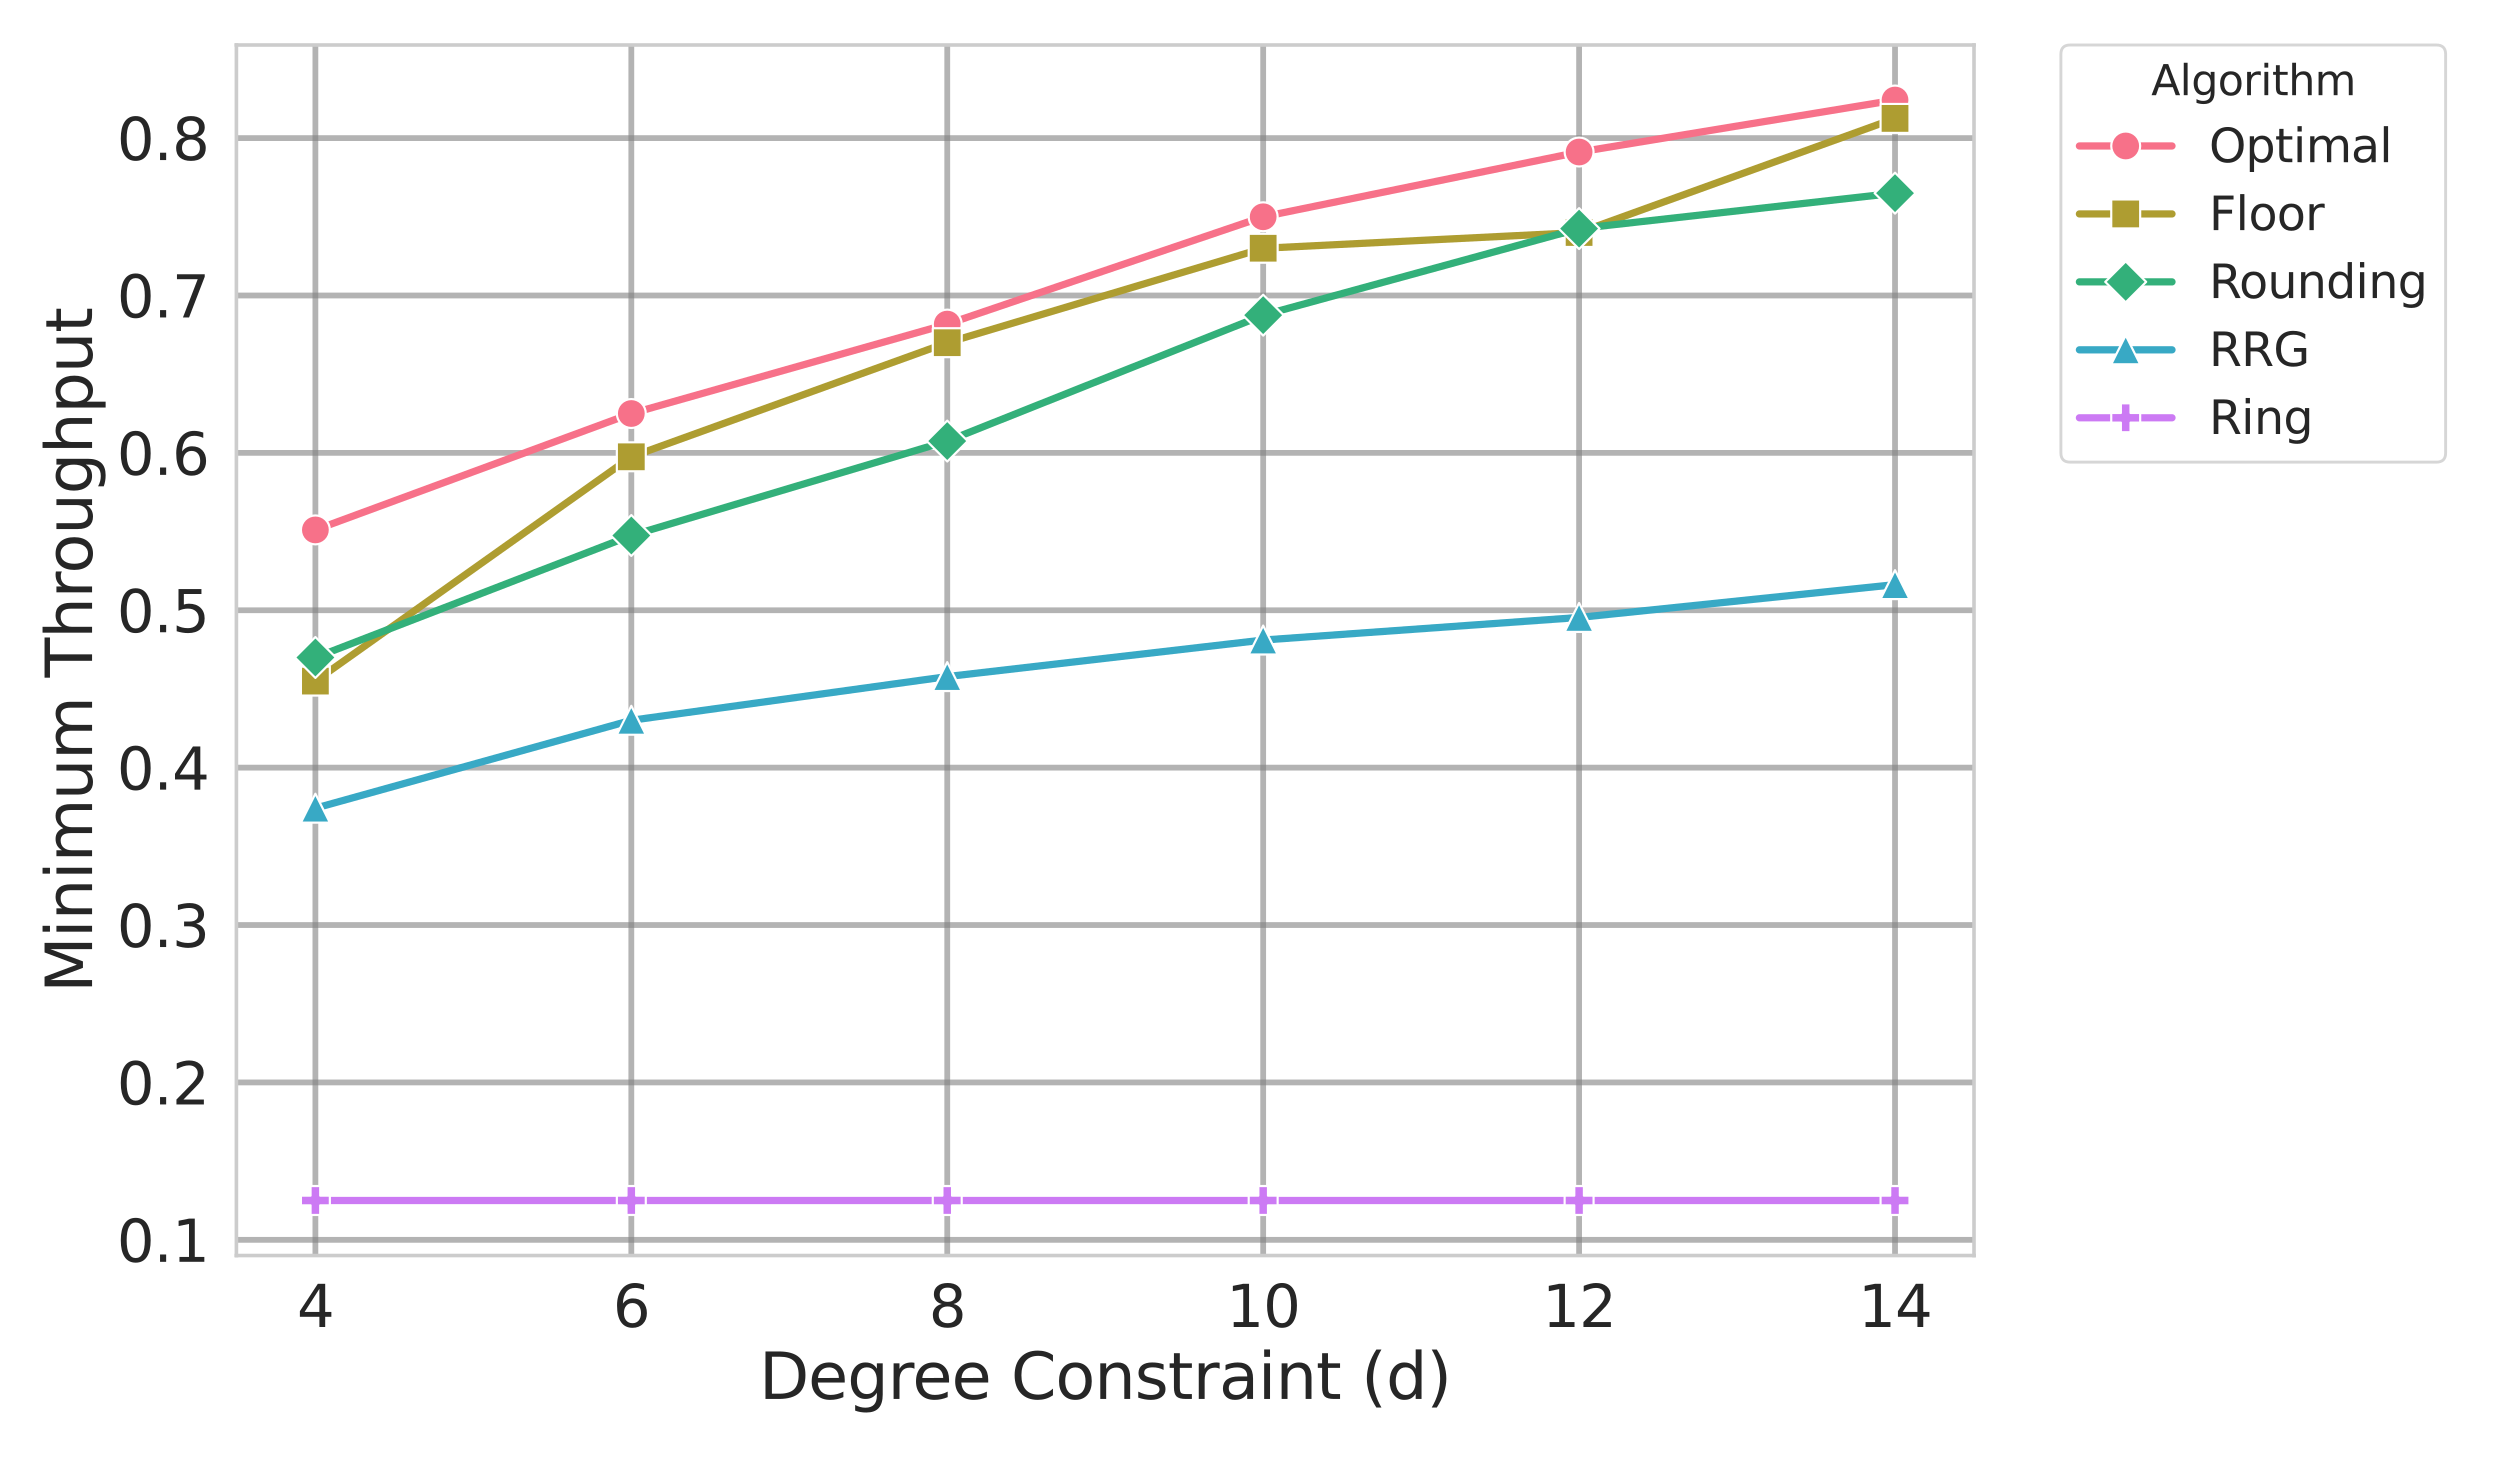 <?xml version="1.0" encoding="utf-8" standalone="no"?>
<!DOCTYPE svg PUBLIC "-//W3C//DTD SVG 1.1//EN"
  "http://www.w3.org/Graphics/SVG/1.1/DTD/svg11.dtd">
<svg xmlns:xlink="http://www.w3.org/1999/xlink" width="864pt" height="504pt" viewBox="0 0 864 504" xmlns="http://www.w3.org/2000/svg" version="1.1">
 <defs>
  <style type="text/css">*{stroke-linejoin: round; stroke-linecap: butt}</style>
 </defs>
 <g id="figure_1">
  <g id="patch_1">
   <path d="M 0 504 
L 864 504 
L 864 0 
L 0 0 
z
" style="fill: #ffffff"/>
  </g>
  <g id="axes_1">
   <g id="patch_2">
    <path d="M 81.702 433.908 
L 682.218 433.908 
L 682.218 15.552 
L 81.702 15.552 
z
" style="fill: #ffffff"/>
   </g>
   <g id="matplotlib.axis_1">
    <g id="xtick_1">
     <g id="line2d_1">
      <path d="M 108.998 433.908 
L 108.998 15.552 
" clip-path="url(#p4b85315cbf)" style="fill: none; stroke: #808080; stroke-opacity: 0.6; stroke-width: 2; stroke-linecap: round"/>
     </g>
     <g id="text_1">
      <!-- 4 -->
      <g style="fill: #262626" transform="translate(102.636 458.605) scale(0.2 -0.2)">
       <defs>
        <path id="DejaVuSans-34" d="M 2419 4116 
L 825 1625 
L 2419 1625 
L 2419 4116 
z
M 2253 4666 
L 3047 4666 
L 3047 1625 
L 3713 1625 
L 3713 1100 
L 3047 1100 
L 3047 0 
L 2419 0 
L 2419 1100 
L 313 1100 
L 313 1709 
L 2253 4666 
z
" transform="scale(0.016)"/>
       </defs>
       <use xlink:href="#DejaVuSans-34"/>
      </g>
     </g>
    </g>
    <g id="xtick_2">
     <g id="line2d_2">
      <path d="M 218.183 433.908 
L 218.183 15.552 
" clip-path="url(#p4b85315cbf)" style="fill: none; stroke: #808080; stroke-opacity: 0.6; stroke-width: 2; stroke-linecap: round"/>
     </g>
     <g id="text_2">
      <!-- 6 -->
      <g style="fill: #262626" transform="translate(211.82 458.605) scale(0.2 -0.2)">
       <defs>
        <path id="DejaVuSans-36" d="M 2113 2584 
Q 1688 2584 1439 2293 
Q 1191 2003 1191 1497 
Q 1191 994 1439 701 
Q 1688 409 2113 409 
Q 2538 409 2786 701 
Q 3034 994 3034 1497 
Q 3034 2003 2786 2293 
Q 2538 2584 2113 2584 
z
M 3366 4563 
L 3366 3988 
Q 3128 4100 2886 4159 
Q 2644 4219 2406 4219 
Q 1781 4219 1451 3797 
Q 1122 3375 1075 2522 
Q 1259 2794 1537 2939 
Q 1816 3084 2150 3084 
Q 2853 3084 3261 2657 
Q 3669 2231 3669 1497 
Q 3669 778 3244 343 
Q 2819 -91 2113 -91 
Q 1303 -91 875 529 
Q 447 1150 447 2328 
Q 447 3434 972 4092 
Q 1497 4750 2381 4750 
Q 2619 4750 2861 4703 
Q 3103 4656 3366 4563 
z
" transform="scale(0.016)"/>
       </defs>
       <use xlink:href="#DejaVuSans-36"/>
      </g>
     </g>
    </g>
    <g id="xtick_3">
     <g id="line2d_3">
      <path d="M 327.368 433.908 
L 327.368 15.552 
" clip-path="url(#p4b85315cbf)" style="fill: none; stroke: #808080; stroke-opacity: 0.6; stroke-width: 2; stroke-linecap: round"/>
     </g>
     <g id="text_3">
      <!-- 8 -->
      <g style="fill: #262626" transform="translate(321.005 458.605) scale(0.2 -0.2)">
       <defs>
        <path id="DejaVuSans-38" d="M 2034 2216 
Q 1584 2216 1326 1975 
Q 1069 1734 1069 1313 
Q 1069 891 1326 650 
Q 1584 409 2034 409 
Q 2484 409 2743 651 
Q 3003 894 3003 1313 
Q 3003 1734 2745 1975 
Q 2488 2216 2034 2216 
z
M 1403 2484 
Q 997 2584 770 2862 
Q 544 3141 544 3541 
Q 544 4100 942 4425 
Q 1341 4750 2034 4750 
Q 2731 4750 3128 4425 
Q 3525 4100 3525 3541 
Q 3525 3141 3298 2862 
Q 3072 2584 2669 2484 
Q 3125 2378 3379 2068 
Q 3634 1759 3634 1313 
Q 3634 634 3220 271 
Q 2806 -91 2034 -91 
Q 1263 -91 848 271 
Q 434 634 434 1313 
Q 434 1759 690 2068 
Q 947 2378 1403 2484 
z
M 1172 3481 
Q 1172 3119 1398 2916 
Q 1625 2713 2034 2713 
Q 2441 2713 2670 2916 
Q 2900 3119 2900 3481 
Q 2900 3844 2670 4047 
Q 2441 4250 2034 4250 
Q 1625 4250 1398 4047 
Q 1172 3844 1172 3481 
z
" transform="scale(0.016)"/>
       </defs>
       <use xlink:href="#DejaVuSans-38"/>
      </g>
     </g>
    </g>
    <g id="xtick_4">
     <g id="line2d_4">
      <path d="M 436.552 433.908 
L 436.552 15.552 
" clip-path="url(#p4b85315cbf)" style="fill: none; stroke: #808080; stroke-opacity: 0.6; stroke-width: 2; stroke-linecap: round"/>
     </g>
     <g id="text_4">
      <!-- 10 -->
      <g style="fill: #262626" transform="translate(423.827 458.605) scale(0.2 -0.2)">
       <defs>
        <path id="DejaVuSans-31" d="M 794 531 
L 1825 531 
L 1825 4091 
L 703 3866 
L 703 4441 
L 1819 4666 
L 2450 4666 
L 2450 531 
L 3481 531 
L 3481 0 
L 794 0 
L 794 531 
z
" transform="scale(0.016)"/>
        <path id="DejaVuSans-30" d="M 2034 4250 
Q 1547 4250 1301 3770 
Q 1056 3291 1056 2328 
Q 1056 1369 1301 889 
Q 1547 409 2034 409 
Q 2525 409 2770 889 
Q 3016 1369 3016 2328 
Q 3016 3291 2770 3770 
Q 2525 4250 2034 4250 
z
M 2034 4750 
Q 2819 4750 3233 4129 
Q 3647 3509 3647 2328 
Q 3647 1150 3233 529 
Q 2819 -91 2034 -91 
Q 1250 -91 836 529 
Q 422 1150 422 2328 
Q 422 3509 836 4129 
Q 1250 4750 2034 4750 
z
" transform="scale(0.016)"/>
       </defs>
       <use xlink:href="#DejaVuSans-31"/>
       <use xlink:href="#DejaVuSans-30" x="63.623"/>
      </g>
     </g>
    </g>
    <g id="xtick_5">
     <g id="line2d_5">
      <path d="M 545.737 433.908 
L 545.737 15.552 
" clip-path="url(#p4b85315cbf)" style="fill: none; stroke: #808080; stroke-opacity: 0.6; stroke-width: 2; stroke-linecap: round"/>
     </g>
     <g id="text_5">
      <!-- 12 -->
      <g style="fill: #262626" transform="translate(533.012 458.605) scale(0.2 -0.2)">
       <defs>
        <path id="DejaVuSans-32" d="M 1228 531 
L 3431 531 
L 3431 0 
L 469 0 
L 469 531 
Q 828 903 1448 1529 
Q 2069 2156 2228 2338 
Q 2531 2678 2651 2914 
Q 2772 3150 2772 3378 
Q 2772 3750 2511 3984 
Q 2250 4219 1831 4219 
Q 1534 4219 1204 4116 
Q 875 4013 500 3803 
L 500 4441 
Q 881 4594 1212 4672 
Q 1544 4750 1819 4750 
Q 2544 4750 2975 4387 
Q 3406 4025 3406 3419 
Q 3406 3131 3298 2873 
Q 3191 2616 2906 2266 
Q 2828 2175 2409 1742 
Q 1991 1309 1228 531 
z
" transform="scale(0.016)"/>
       </defs>
       <use xlink:href="#DejaVuSans-31"/>
       <use xlink:href="#DejaVuSans-32" x="63.623"/>
      </g>
     </g>
    </g>
    <g id="xtick_6">
     <g id="line2d_6">
      <path d="M 654.922 433.908 
L 654.922 15.552 
" clip-path="url(#p4b85315cbf)" style="fill: none; stroke: #808080; stroke-opacity: 0.6; stroke-width: 2; stroke-linecap: round"/>
     </g>
     <g id="text_6">
      <!-- 14 -->
      <g style="fill: #262626" transform="translate(642.197 458.605) scale(0.2 -0.2)">
       <use xlink:href="#DejaVuSans-31"/>
       <use xlink:href="#DejaVuSans-34" x="63.623"/>
      </g>
     </g>
    </g>
    <g id="text_7">
     <!-- Degree Constraint (d) -->
     <g style="fill: #262626" transform="translate(262.34 483.481) scale(0.22 -0.22)">
      <defs>
       <path id="DejaVuSans-44" d="M 1259 4147 
L 1259 519 
L 2022 519 
Q 2988 519 3436 956 
Q 3884 1394 3884 2338 
Q 3884 3275 3436 3711 
Q 2988 4147 2022 4147 
L 1259 4147 
z
M 628 4666 
L 1925 4666 
Q 3281 4666 3915 4102 
Q 4550 3538 4550 2338 
Q 4550 1131 3912 565 
Q 3275 0 1925 0 
L 628 0 
L 628 4666 
z
" transform="scale(0.016)"/>
       <path id="DejaVuSans-65" d="M 3597 1894 
L 3597 1613 
L 953 1613 
Q 991 1019 1311 708 
Q 1631 397 2203 397 
Q 2534 397 2845 478 
Q 3156 559 3463 722 
L 3463 178 
Q 3153 47 2828 -22 
Q 2503 -91 2169 -91 
Q 1331 -91 842 396 
Q 353 884 353 1716 
Q 353 2575 817 3079 
Q 1281 3584 2069 3584 
Q 2775 3584 3186 3129 
Q 3597 2675 3597 1894 
z
M 3022 2063 
Q 3016 2534 2758 2815 
Q 2500 3097 2075 3097 
Q 1594 3097 1305 2825 
Q 1016 2553 972 2059 
L 3022 2063 
z
" transform="scale(0.016)"/>
       <path id="DejaVuSans-67" d="M 2906 1791 
Q 2906 2416 2648 2759 
Q 2391 3103 1925 3103 
Q 1463 3103 1205 2759 
Q 947 2416 947 1791 
Q 947 1169 1205 825 
Q 1463 481 1925 481 
Q 2391 481 2648 825 
Q 2906 1169 2906 1791 
z
M 3481 434 
Q 3481 -459 3084 -895 
Q 2688 -1331 1869 -1331 
Q 1566 -1331 1297 -1286 
Q 1028 -1241 775 -1147 
L 775 -588 
Q 1028 -725 1275 -790 
Q 1522 -856 1778 -856 
Q 2344 -856 2625 -561 
Q 2906 -266 2906 331 
L 2906 616 
Q 2728 306 2450 153 
Q 2172 0 1784 0 
Q 1141 0 747 490 
Q 353 981 353 1791 
Q 353 2603 747 3093 
Q 1141 3584 1784 3584 
Q 2172 3584 2450 3431 
Q 2728 3278 2906 2969 
L 2906 3500 
L 3481 3500 
L 3481 434 
z
" transform="scale(0.016)"/>
       <path id="DejaVuSans-72" d="M 2631 2963 
Q 2534 3019 2420 3045 
Q 2306 3072 2169 3072 
Q 1681 3072 1420 2755 
Q 1159 2438 1159 1844 
L 1159 0 
L 581 0 
L 581 3500 
L 1159 3500 
L 1159 2956 
Q 1341 3275 1631 3429 
Q 1922 3584 2338 3584 
Q 2397 3584 2469 3576 
Q 2541 3569 2628 3553 
L 2631 2963 
z
" transform="scale(0.016)"/>
       <path id="DejaVuSans-20" transform="scale(0.016)"/>
       <path id="DejaVuSans-43" d="M 4122 4306 
L 4122 3641 
Q 3803 3938 3442 4084 
Q 3081 4231 2675 4231 
Q 1875 4231 1450 3742 
Q 1025 3253 1025 2328 
Q 1025 1406 1450 917 
Q 1875 428 2675 428 
Q 3081 428 3442 575 
Q 3803 722 4122 1019 
L 4122 359 
Q 3791 134 3420 21 
Q 3050 -91 2638 -91 
Q 1578 -91 968 557 
Q 359 1206 359 2328 
Q 359 3453 968 4101 
Q 1578 4750 2638 4750 
Q 3056 4750 3426 4639 
Q 3797 4528 4122 4306 
z
" transform="scale(0.016)"/>
       <path id="DejaVuSans-6f" d="M 1959 3097 
Q 1497 3097 1228 2736 
Q 959 2375 959 1747 
Q 959 1119 1226 758 
Q 1494 397 1959 397 
Q 2419 397 2687 759 
Q 2956 1122 2956 1747 
Q 2956 2369 2687 2733 
Q 2419 3097 1959 3097 
z
M 1959 3584 
Q 2709 3584 3137 3096 
Q 3566 2609 3566 1747 
Q 3566 888 3137 398 
Q 2709 -91 1959 -91 
Q 1206 -91 779 398 
Q 353 888 353 1747 
Q 353 2609 779 3096 
Q 1206 3584 1959 3584 
z
" transform="scale(0.016)"/>
       <path id="DejaVuSans-6e" d="M 3513 2113 
L 3513 0 
L 2938 0 
L 2938 2094 
Q 2938 2591 2744 2837 
Q 2550 3084 2163 3084 
Q 1697 3084 1428 2787 
Q 1159 2491 1159 1978 
L 1159 0 
L 581 0 
L 581 3500 
L 1159 3500 
L 1159 2956 
Q 1366 3272 1645 3428 
Q 1925 3584 2291 3584 
Q 2894 3584 3203 3211 
Q 3513 2838 3513 2113 
z
" transform="scale(0.016)"/>
       <path id="DejaVuSans-73" d="M 2834 3397 
L 2834 2853 
Q 2591 2978 2328 3040 
Q 2066 3103 1784 3103 
Q 1356 3103 1142 2972 
Q 928 2841 928 2578 
Q 928 2378 1081 2264 
Q 1234 2150 1697 2047 
L 1894 2003 
Q 2506 1872 2764 1633 
Q 3022 1394 3022 966 
Q 3022 478 2636 193 
Q 2250 -91 1575 -91 
Q 1294 -91 989 -36 
Q 684 19 347 128 
L 347 722 
Q 666 556 975 473 
Q 1284 391 1588 391 
Q 1994 391 2212 530 
Q 2431 669 2431 922 
Q 2431 1156 2273 1281 
Q 2116 1406 1581 1522 
L 1381 1569 
Q 847 1681 609 1914 
Q 372 2147 372 2553 
Q 372 3047 722 3315 
Q 1072 3584 1716 3584 
Q 2034 3584 2315 3537 
Q 2597 3491 2834 3397 
z
" transform="scale(0.016)"/>
       <path id="DejaVuSans-74" d="M 1172 4494 
L 1172 3500 
L 2356 3500 
L 2356 3053 
L 1172 3053 
L 1172 1153 
Q 1172 725 1289 603 
Q 1406 481 1766 481 
L 2356 481 
L 2356 0 
L 1766 0 
Q 1100 0 847 248 
Q 594 497 594 1153 
L 594 3053 
L 172 3053 
L 172 3500 
L 594 3500 
L 594 4494 
L 1172 4494 
z
" transform="scale(0.016)"/>
       <path id="DejaVuSans-61" d="M 2194 1759 
Q 1497 1759 1228 1600 
Q 959 1441 959 1056 
Q 959 750 1161 570 
Q 1363 391 1709 391 
Q 2188 391 2477 730 
Q 2766 1069 2766 1631 
L 2766 1759 
L 2194 1759 
z
M 3341 1997 
L 3341 0 
L 2766 0 
L 2766 531 
Q 2569 213 2275 61 
Q 1981 -91 1556 -91 
Q 1019 -91 701 211 
Q 384 513 384 1019 
Q 384 1609 779 1909 
Q 1175 2209 1959 2209 
L 2766 2209 
L 2766 2266 
Q 2766 2663 2505 2880 
Q 2244 3097 1772 3097 
Q 1472 3097 1187 3025 
Q 903 2953 641 2809 
L 641 3341 
Q 956 3463 1253 3523 
Q 1550 3584 1831 3584 
Q 2591 3584 2966 3190 
Q 3341 2797 3341 1997 
z
" transform="scale(0.016)"/>
       <path id="DejaVuSans-69" d="M 603 3500 
L 1178 3500 
L 1178 0 
L 603 0 
L 603 3500 
z
M 603 4863 
L 1178 4863 
L 1178 4134 
L 603 4134 
L 603 4863 
z
" transform="scale(0.016)"/>
       <path id="DejaVuSans-28" d="M 1984 4856 
Q 1566 4138 1362 3434 
Q 1159 2731 1159 2009 
Q 1159 1288 1364 580 
Q 1569 -128 1984 -844 
L 1484 -844 
Q 1016 -109 783 600 
Q 550 1309 550 2009 
Q 550 2706 781 3412 
Q 1013 4119 1484 4856 
L 1984 4856 
z
" transform="scale(0.016)"/>
       <path id="DejaVuSans-64" d="M 2906 2969 
L 2906 4863 
L 3481 4863 
L 3481 0 
L 2906 0 
L 2906 525 
Q 2725 213 2448 61 
Q 2172 -91 1784 -91 
Q 1150 -91 751 415 
Q 353 922 353 1747 
Q 353 2572 751 3078 
Q 1150 3584 1784 3584 
Q 2172 3584 2448 3432 
Q 2725 3281 2906 2969 
z
M 947 1747 
Q 947 1113 1208 752 
Q 1469 391 1925 391 
Q 2381 391 2643 752 
Q 2906 1113 2906 1747 
Q 2906 2381 2643 2742 
Q 2381 3103 1925 3103 
Q 1469 3103 1208 2742 
Q 947 2381 947 1747 
z
" transform="scale(0.016)"/>
       <path id="DejaVuSans-29" d="M 513 4856 
L 1013 4856 
Q 1481 4119 1714 3412 
Q 1947 2706 1947 2009 
Q 1947 1309 1714 600 
Q 1481 -109 1013 -844 
L 513 -844 
Q 928 -128 1133 580 
Q 1338 1288 1338 2009 
Q 1338 2731 1133 3434 
Q 928 4138 513 4856 
z
" transform="scale(0.016)"/>
      </defs>
      <use xlink:href="#DejaVuSans-44"/>
      <use xlink:href="#DejaVuSans-65" x="77.002"/>
      <use xlink:href="#DejaVuSans-67" x="138.525"/>
      <use xlink:href="#DejaVuSans-72" x="202.002"/>
      <use xlink:href="#DejaVuSans-65" x="240.865"/>
      <use xlink:href="#DejaVuSans-65" x="302.389"/>
      <use xlink:href="#DejaVuSans-20" x="363.912"/>
      <use xlink:href="#DejaVuSans-43" x="395.699"/>
      <use xlink:href="#DejaVuSans-6f" x="465.523"/>
      <use xlink:href="#DejaVuSans-6e" x="526.705"/>
      <use xlink:href="#DejaVuSans-73" x="590.084"/>
      <use xlink:href="#DejaVuSans-74" x="642.184"/>
      <use xlink:href="#DejaVuSans-72" x="681.393"/>
      <use xlink:href="#DejaVuSans-61" x="722.506"/>
      <use xlink:href="#DejaVuSans-69" x="783.785"/>
      <use xlink:href="#DejaVuSans-6e" x="811.568"/>
      <use xlink:href="#DejaVuSans-74" x="874.947"/>
      <use xlink:href="#DejaVuSans-20" x="914.156"/>
      <use xlink:href="#DejaVuSans-28" x="945.943"/>
      <use xlink:href="#DejaVuSans-64" x="984.957"/>
      <use xlink:href="#DejaVuSans-29" x="1048.434"/>
     </g>
    </g>
   </g>
   <g id="matplotlib.axis_2">
    <g id="ytick_1">
     <g id="line2d_7">
      <path d="M 81.702 428.491 
L 682.218 428.491 
" clip-path="url(#p4b85315cbf)" style="fill: none; stroke: #808080; stroke-opacity: 0.6; stroke-width: 2; stroke-linecap: round"/>
     </g>
     <g id="text_8">
      <!-- 0.1 -->
      <g style="fill: #262626" transform="translate(40.396 436.089) scale(0.2 -0.2)">
       <defs>
        <path id="DejaVuSans-2e" d="M 684 794 
L 1344 794 
L 1344 0 
L 684 0 
L 684 794 
z
" transform="scale(0.016)"/>
       </defs>
       <use xlink:href="#DejaVuSans-30"/>
       <use xlink:href="#DejaVuSans-2e" x="63.623"/>
       <use xlink:href="#DejaVuSans-31" x="95.41"/>
      </g>
     </g>
    </g>
    <g id="ytick_2">
     <g id="line2d_8">
      <path d="M 81.702 374.095 
L 682.218 374.095 
" clip-path="url(#p4b85315cbf)" style="fill: none; stroke: #808080; stroke-opacity: 0.6; stroke-width: 2; stroke-linecap: round"/>
     </g>
     <g id="text_9">
      <!-- 0.2 -->
      <g style="fill: #262626" transform="translate(40.396 381.693) scale(0.2 -0.2)">
       <use xlink:href="#DejaVuSans-30"/>
       <use xlink:href="#DejaVuSans-2e" x="63.623"/>
       <use xlink:href="#DejaVuSans-32" x="95.41"/>
      </g>
     </g>
    </g>
    <g id="ytick_3">
     <g id="line2d_9">
      <path d="M 81.702 319.699 
L 682.218 319.699 
" clip-path="url(#p4b85315cbf)" style="fill: none; stroke: #808080; stroke-opacity: 0.6; stroke-width: 2; stroke-linecap: round"/>
     </g>
     <g id="text_10">
      <!-- 0.3 -->
      <g style="fill: #262626" transform="translate(40.396 327.297) scale(0.2 -0.2)">
       <defs>
        <path id="DejaVuSans-33" d="M 2597 2516 
Q 3050 2419 3304 2112 
Q 3559 1806 3559 1356 
Q 3559 666 3084 287 
Q 2609 -91 1734 -91 
Q 1441 -91 1130 -33 
Q 819 25 488 141 
L 488 750 
Q 750 597 1062 519 
Q 1375 441 1716 441 
Q 2309 441 2620 675 
Q 2931 909 2931 1356 
Q 2931 1769 2642 2001 
Q 2353 2234 1838 2234 
L 1294 2234 
L 1294 2753 
L 1863 2753 
Q 2328 2753 2575 2939 
Q 2822 3125 2822 3475 
Q 2822 3834 2567 4026 
Q 2313 4219 1838 4219 
Q 1578 4219 1281 4162 
Q 984 4106 628 3988 
L 628 4550 
Q 988 4650 1302 4700 
Q 1616 4750 1894 4750 
Q 2613 4750 3031 4423 
Q 3450 4097 3450 3541 
Q 3450 3153 3228 2886 
Q 3006 2619 2597 2516 
z
" transform="scale(0.016)"/>
       </defs>
       <use xlink:href="#DejaVuSans-30"/>
       <use xlink:href="#DejaVuSans-2e" x="63.623"/>
       <use xlink:href="#DejaVuSans-33" x="95.41"/>
      </g>
     </g>
    </g>
    <g id="ytick_4">
     <g id="line2d_10">
      <path d="M 81.702 265.303 
L 682.218 265.303 
" clip-path="url(#p4b85315cbf)" style="fill: none; stroke: #808080; stroke-opacity: 0.6; stroke-width: 2; stroke-linecap: round"/>
     </g>
     <g id="text_11">
      <!-- 0.4 -->
      <g style="fill: #262626" transform="translate(40.396 272.901) scale(0.2 -0.2)">
       <use xlink:href="#DejaVuSans-30"/>
       <use xlink:href="#DejaVuSans-2e" x="63.623"/>
       <use xlink:href="#DejaVuSans-34" x="95.41"/>
      </g>
     </g>
    </g>
    <g id="ytick_5">
     <g id="line2d_11">
      <path d="M 81.702 210.907 
L 682.218 210.907 
" clip-path="url(#p4b85315cbf)" style="fill: none; stroke: #808080; stroke-opacity: 0.6; stroke-width: 2; stroke-linecap: round"/>
     </g>
     <g id="text_12">
      <!-- 0.5 -->
      <g style="fill: #262626" transform="translate(40.396 218.505) scale(0.2 -0.2)">
       <defs>
        <path id="DejaVuSans-35" d="M 691 4666 
L 3169 4666 
L 3169 4134 
L 1269 4134 
L 1269 2991 
Q 1406 3038 1543 3061 
Q 1681 3084 1819 3084 
Q 2600 3084 3056 2656 
Q 3513 2228 3513 1497 
Q 3513 744 3044 326 
Q 2575 -91 1722 -91 
Q 1428 -91 1123 -41 
Q 819 9 494 109 
L 494 744 
Q 775 591 1075 516 
Q 1375 441 1709 441 
Q 2250 441 2565 725 
Q 2881 1009 2881 1497 
Q 2881 1984 2565 2268 
Q 2250 2553 1709 2553 
Q 1456 2553 1204 2497 
Q 953 2441 691 2322 
L 691 4666 
z
" transform="scale(0.016)"/>
       </defs>
       <use xlink:href="#DejaVuSans-30"/>
       <use xlink:href="#DejaVuSans-2e" x="63.623"/>
       <use xlink:href="#DejaVuSans-35" x="95.41"/>
      </g>
     </g>
    </g>
    <g id="ytick_6">
     <g id="line2d_12">
      <path d="M 81.702 156.511 
L 682.218 156.511 
" clip-path="url(#p4b85315cbf)" style="fill: none; stroke: #808080; stroke-opacity: 0.6; stroke-width: 2; stroke-linecap: round"/>
     </g>
     <g id="text_13">
      <!-- 0.6 -->
      <g style="fill: #262626" transform="translate(40.396 164.109) scale(0.2 -0.2)">
       <use xlink:href="#DejaVuSans-30"/>
       <use xlink:href="#DejaVuSans-2e" x="63.623"/>
       <use xlink:href="#DejaVuSans-36" x="95.41"/>
      </g>
     </g>
    </g>
    <g id="ytick_7">
     <g id="line2d_13">
      <path d="M 81.702 102.115 
L 682.218 102.115 
" clip-path="url(#p4b85315cbf)" style="fill: none; stroke: #808080; stroke-opacity: 0.6; stroke-width: 2; stroke-linecap: round"/>
     </g>
     <g id="text_14">
      <!-- 0.7 -->
      <g style="fill: #262626" transform="translate(40.396 109.713) scale(0.2 -0.2)">
       <defs>
        <path id="DejaVuSans-37" d="M 525 4666 
L 3525 4666 
L 3525 4397 
L 1831 0 
L 1172 0 
L 2766 4134 
L 525 4134 
L 525 4666 
z
" transform="scale(0.016)"/>
       </defs>
       <use xlink:href="#DejaVuSans-30"/>
       <use xlink:href="#DejaVuSans-2e" x="63.623"/>
       <use xlink:href="#DejaVuSans-37" x="95.41"/>
      </g>
     </g>
    </g>
    <g id="ytick_8">
     <g id="line2d_14">
      <path d="M 81.702 47.719 
L 682.218 47.719 
" clip-path="url(#p4b85315cbf)" style="fill: none; stroke: #808080; stroke-opacity: 0.6; stroke-width: 2; stroke-linecap: round"/>
     </g>
     <g id="text_15">
      <!-- 0.8 -->
      <g style="fill: #262626" transform="translate(40.396 55.317) scale(0.2 -0.2)">
       <use xlink:href="#DejaVuSans-30"/>
       <use xlink:href="#DejaVuSans-2e" x="63.623"/>
       <use xlink:href="#DejaVuSans-38" x="95.41"/>
      </g>
     </g>
    </g>
    <g id="text_16">
     <!-- Minimum Throughput -->
     <g style="fill: #262626" transform="translate(31.82 343.088) rotate(-90) scale(0.22 -0.22)">
      <defs>
       <path id="DejaVuSans-4d" d="M 628 4666 
L 1569 4666 
L 2759 1491 
L 3956 4666 
L 4897 4666 
L 4897 0 
L 4281 0 
L 4281 4097 
L 3078 897 
L 2444 897 
L 1241 4097 
L 1241 0 
L 628 0 
L 628 4666 
z
" transform="scale(0.016)"/>
       <path id="DejaVuSans-6d" d="M 3328 2828 
Q 3544 3216 3844 3400 
Q 4144 3584 4550 3584 
Q 5097 3584 5394 3201 
Q 5691 2819 5691 2113 
L 5691 0 
L 5113 0 
L 5113 2094 
Q 5113 2597 4934 2840 
Q 4756 3084 4391 3084 
Q 3944 3084 3684 2787 
Q 3425 2491 3425 1978 
L 3425 0 
L 2847 0 
L 2847 2094 
Q 2847 2600 2669 2842 
Q 2491 3084 2119 3084 
Q 1678 3084 1418 2786 
Q 1159 2488 1159 1978 
L 1159 0 
L 581 0 
L 581 3500 
L 1159 3500 
L 1159 2956 
Q 1356 3278 1631 3431 
Q 1906 3584 2284 3584 
Q 2666 3584 2933 3390 
Q 3200 3197 3328 2828 
z
" transform="scale(0.016)"/>
       <path id="DejaVuSans-75" d="M 544 1381 
L 544 3500 
L 1119 3500 
L 1119 1403 
Q 1119 906 1312 657 
Q 1506 409 1894 409 
Q 2359 409 2629 706 
Q 2900 1003 2900 1516 
L 2900 3500 
L 3475 3500 
L 3475 0 
L 2900 0 
L 2900 538 
Q 2691 219 2414 64 
Q 2138 -91 1772 -91 
Q 1169 -91 856 284 
Q 544 659 544 1381 
z
M 1991 3584 
L 1991 3584 
z
" transform="scale(0.016)"/>
       <path id="DejaVuSans-54" d="M -19 4666 
L 3928 4666 
L 3928 4134 
L 2272 4134 
L 2272 0 
L 1638 0 
L 1638 4134 
L -19 4134 
L -19 4666 
z
" transform="scale(0.016)"/>
       <path id="DejaVuSans-68" d="M 3513 2113 
L 3513 0 
L 2938 0 
L 2938 2094 
Q 2938 2591 2744 2837 
Q 2550 3084 2163 3084 
Q 1697 3084 1428 2787 
Q 1159 2491 1159 1978 
L 1159 0 
L 581 0 
L 581 4863 
L 1159 4863 
L 1159 2956 
Q 1366 3272 1645 3428 
Q 1925 3584 2291 3584 
Q 2894 3584 3203 3211 
Q 3513 2838 3513 2113 
z
" transform="scale(0.016)"/>
       <path id="DejaVuSans-70" d="M 1159 525 
L 1159 -1331 
L 581 -1331 
L 581 3500 
L 1159 3500 
L 1159 2969 
Q 1341 3281 1617 3432 
Q 1894 3584 2278 3584 
Q 2916 3584 3314 3078 
Q 3713 2572 3713 1747 
Q 3713 922 3314 415 
Q 2916 -91 2278 -91 
Q 1894 -91 1617 61 
Q 1341 213 1159 525 
z
M 3116 1747 
Q 3116 2381 2855 2742 
Q 2594 3103 2138 3103 
Q 1681 3103 1420 2742 
Q 1159 2381 1159 1747 
Q 1159 1113 1420 752 
Q 1681 391 2138 391 
Q 2594 391 2855 752 
Q 3116 1113 3116 1747 
z
" transform="scale(0.016)"/>
      </defs>
      <use xlink:href="#DejaVuSans-4d"/>
      <use xlink:href="#DejaVuSans-69" x="86.279"/>
      <use xlink:href="#DejaVuSans-6e" x="114.062"/>
      <use xlink:href="#DejaVuSans-69" x="177.441"/>
      <use xlink:href="#DejaVuSans-6d" x="205.225"/>
      <use xlink:href="#DejaVuSans-75" x="302.637"/>
      <use xlink:href="#DejaVuSans-6d" x="366.016"/>
      <use xlink:href="#DejaVuSans-20" x="463.428"/>
      <use xlink:href="#DejaVuSans-54" x="495.215"/>
      <use xlink:href="#DejaVuSans-68" x="556.299"/>
      <use xlink:href="#DejaVuSans-72" x="619.678"/>
      <use xlink:href="#DejaVuSans-6f" x="658.541"/>
      <use xlink:href="#DejaVuSans-75" x="719.723"/>
      <use xlink:href="#DejaVuSans-67" x="783.102"/>
      <use xlink:href="#DejaVuSans-68" x="846.578"/>
      <use xlink:href="#DejaVuSans-70" x="909.957"/>
      <use xlink:href="#DejaVuSans-75" x="973.434"/>
      <use xlink:href="#DejaVuSans-74" x="1036.812"/>
     </g>
    </g>
   </g>
   <g id="PolyCollection_1"/>
   <g id="PolyCollection_2"/>
   <g id="PolyCollection_3"/>
   <g id="PolyCollection_4"/>
   <g id="PolyCollection_5"/>
   <g id="line2d_15">
    <path d="M 108.998 183.138 
L 218.183 142.912 
L 327.368 112.005 
L 436.552 74.917 
L 545.737 52.539 
L 654.922 34.568 
" clip-path="url(#p4b85315cbf)" style="fill: none; stroke: #f77189; stroke-width: 2.5; stroke-linecap: round"/>
    <defs>
     <path id="mb41a100bb0" d="M 0 5 
C 1.326 5 2.598 4.473 3.536 3.536 
C 4.473 2.598 5 1.326 5 0 
C 5 -1.326 4.473 -2.598 3.536 -3.536 
C 2.598 -4.473 1.326 -5 0 -5 
C -1.326 -5 -2.598 -4.473 -3.536 -3.536 
C -4.473 -2.598 -5 -1.326 -5 0 
C -5 1.326 -4.473 2.598 -3.536 3.536 
C -2.598 4.473 -1.326 5 0 5 
z
" style="stroke: #ffffff; stroke-width: 0.75"/>
    </defs>
    <g clip-path="url(#p4b85315cbf)">
     <use xlink:href="#mb41a100bb0" x="108.998" y="183.138" style="fill: #f77189; stroke: #ffffff; stroke-width: 0.75"/>
     <use xlink:href="#mb41a100bb0" x="218.183" y="142.912" style="fill: #f77189; stroke: #ffffff; stroke-width: 0.75"/>
     <use xlink:href="#mb41a100bb0" x="327.368" y="112.005" style="fill: #f77189; stroke: #ffffff; stroke-width: 0.75"/>
     <use xlink:href="#mb41a100bb0" x="436.552" y="74.917" style="fill: #f77189; stroke: #ffffff; stroke-width: 0.75"/>
     <use xlink:href="#mb41a100bb0" x="545.737" y="52.539" style="fill: #f77189; stroke: #ffffff; stroke-width: 0.75"/>
     <use xlink:href="#mb41a100bb0" x="654.922" y="34.568" style="fill: #f77189; stroke: #ffffff; stroke-width: 0.75"/>
    </g>
   </g>
   <g id="line2d_16">
    <path d="M 108.998 235.385 
L 218.183 157.871 
L 327.368 118.434 
L 436.552 85.796 
L 545.737 80.356 
L 654.922 40.919 
" clip-path="url(#p4b85315cbf)" style="fill: none; stroke: #ae9d31; stroke-width: 2.5; stroke-linecap: round"/>
    <defs>
     <path id="m4da6c62b53" d="M -5 5 
L 5 5 
L 5 -5 
L -5 -5 
z
" style="stroke: #ffffff; stroke-width: 0.75; stroke-linejoin: miter"/>
    </defs>
    <g clip-path="url(#p4b85315cbf)">
     <use xlink:href="#m4da6c62b53" x="108.998" y="235.385" style="fill: #ae9d31; stroke: #ffffff; stroke-width: 0.75; stroke-linejoin: miter"/>
     <use xlink:href="#m4da6c62b53" x="218.183" y="157.871" style="fill: #ae9d31; stroke: #ffffff; stroke-width: 0.75; stroke-linejoin: miter"/>
     <use xlink:href="#m4da6c62b53" x="327.368" y="118.434" style="fill: #ae9d31; stroke: #ffffff; stroke-width: 0.75; stroke-linejoin: miter"/>
     <use xlink:href="#m4da6c62b53" x="436.552" y="85.796" style="fill: #ae9d31; stroke: #ffffff; stroke-width: 0.75; stroke-linejoin: miter"/>
     <use xlink:href="#m4da6c62b53" x="545.737" y="80.356" style="fill: #ae9d31; stroke: #ffffff; stroke-width: 0.75; stroke-linejoin: miter"/>
     <use xlink:href="#m4da6c62b53" x="654.922" y="40.919" style="fill: #ae9d31; stroke: #ffffff; stroke-width: 0.75; stroke-linejoin: miter"/>
    </g>
   </g>
   <g id="line2d_17">
    <path d="M 108.998 227.226 
L 218.183 185.069 
L 327.368 152.431 
L 436.552 108.914 
L 545.737 78.997 
L 654.922 66.757 
" clip-path="url(#p4b85315cbf)" style="fill: none; stroke: #33b07a; stroke-width: 2.5; stroke-linecap: round"/>
    <defs>
     <path id="mbd64c6024f" d="M -0 7.071 
L 7.071 0 
L 0 -7.071 
L -7.071 -0 
z
" style="stroke: #ffffff; stroke-width: 0.75; stroke-linejoin: miter"/>
    </defs>
    <g clip-path="url(#p4b85315cbf)">
     <use xlink:href="#mbd64c6024f" x="108.998" y="227.226" style="fill: #33b07a; stroke: #ffffff; stroke-width: 0.75; stroke-linejoin: miter"/>
     <use xlink:href="#mbd64c6024f" x="218.183" y="185.069" style="fill: #33b07a; stroke: #ffffff; stroke-width: 0.75; stroke-linejoin: miter"/>
     <use xlink:href="#mbd64c6024f" x="327.368" y="152.431" style="fill: #33b07a; stroke: #ffffff; stroke-width: 0.75; stroke-linejoin: miter"/>
     <use xlink:href="#mbd64c6024f" x="436.552" y="108.914" style="fill: #33b07a; stroke: #ffffff; stroke-width: 0.75; stroke-linejoin: miter"/>
     <use xlink:href="#mbd64c6024f" x="545.737" y="78.997" style="fill: #33b07a; stroke: #ffffff; stroke-width: 0.75; stroke-linejoin: miter"/>
     <use xlink:href="#mbd64c6024f" x="654.922" y="66.757" style="fill: #33b07a; stroke: #ffffff; stroke-width: 0.75; stroke-linejoin: miter"/>
    </g>
   </g>
   <g id="line2d_18">
    <path d="M 108.998 279.305 
L 218.183 248.926 
L 327.368 233.823 
L 436.552 221.191 
L 545.737 213.386 
L 654.922 202.043 
" clip-path="url(#p4b85315cbf)" style="fill: none; stroke: #38a9c5; stroke-width: 2.5; stroke-linecap: round"/>
    <defs>
     <path id="m42291452c0" d="M 0 -5 
L -5 5 
L 5 5 
z
" style="stroke: #ffffff; stroke-width: 0.75; stroke-linejoin: miter"/>
    </defs>
    <g clip-path="url(#p4b85315cbf)">
     <use xlink:href="#m42291452c0" x="108.998" y="279.305" style="fill: #38a9c5; stroke: #ffffff; stroke-width: 0.75; stroke-linejoin: miter"/>
     <use xlink:href="#m42291452c0" x="218.183" y="248.926" style="fill: #38a9c5; stroke: #ffffff; stroke-width: 0.75; stroke-linejoin: miter"/>
     <use xlink:href="#m42291452c0" x="327.368" y="233.823" style="fill: #38a9c5; stroke: #ffffff; stroke-width: 0.75; stroke-linejoin: miter"/>
     <use xlink:href="#m42291452c0" x="436.552" y="221.191" style="fill: #38a9c5; stroke: #ffffff; stroke-width: 0.75; stroke-linejoin: miter"/>
     <use xlink:href="#m42291452c0" x="545.737" y="213.386" style="fill: #38a9c5; stroke: #ffffff; stroke-width: 0.75; stroke-linejoin: miter"/>
     <use xlink:href="#m42291452c0" x="654.922" y="202.043" style="fill: #38a9c5; stroke: #ffffff; stroke-width: 0.75; stroke-linejoin: miter"/>
    </g>
   </g>
   <g id="line2d_19">
    <path d="M 108.998 414.892 
L 218.183 414.892 
L 327.368 414.892 
L 436.552 414.892 
L 545.737 414.892 
L 654.922 414.892 
" clip-path="url(#p4b85315cbf)" style="fill: none; stroke: #cc7af4; stroke-width: 2.5; stroke-linecap: round"/>
    <defs>
     <path id="m13d58c6d8c" d="M -1.667 5 
L 1.667 5 
L 1.667 1.667 
L 5 1.667 
L 5 -1.667 
L 1.667 -1.667 
L 1.667 -5 
L -1.667 -5 
L -1.667 -1.667 
L -5 -1.667 
L -5 1.667 
L -1.667 1.667 
z
" style="stroke: #ffffff; stroke-width: 0.75; stroke-linejoin: miter"/>
    </defs>
    <g clip-path="url(#p4b85315cbf)">
     <use xlink:href="#m13d58c6d8c" x="108.998" y="414.892" style="fill: #cc7af4; stroke: #ffffff; stroke-width: 0.75; stroke-linejoin: miter"/>
     <use xlink:href="#m13d58c6d8c" x="218.183" y="414.892" style="fill: #cc7af4; stroke: #ffffff; stroke-width: 0.75; stroke-linejoin: miter"/>
     <use xlink:href="#m13d58c6d8c" x="327.368" y="414.892" style="fill: #cc7af4; stroke: #ffffff; stroke-width: 0.75; stroke-linejoin: miter"/>
     <use xlink:href="#m13d58c6d8c" x="436.552" y="414.892" style="fill: #cc7af4; stroke: #ffffff; stroke-width: 0.75; stroke-linejoin: miter"/>
     <use xlink:href="#m13d58c6d8c" x="545.737" y="414.892" style="fill: #cc7af4; stroke: #ffffff; stroke-width: 0.75; stroke-linejoin: miter"/>
     <use xlink:href="#m13d58c6d8c" x="654.922" y="414.892" style="fill: #cc7af4; stroke: #ffffff; stroke-width: 0.75; stroke-linejoin: miter"/>
    </g>
   </g>
   <g id="line2d_20"/>
   <g id="line2d_21"/>
   <g id="line2d_22"/>
   <g id="line2d_23"/>
   <g id="line2d_24"/>
   <g id="patch_3">
    <path d="M 81.702 433.908 
L 81.702 15.552 
" style="fill: none; stroke: #cccccc; stroke-width: 1.25; stroke-linejoin: miter; stroke-linecap: square"/>
   </g>
   <g id="patch_4">
    <path d="M 682.218 433.908 
L 682.218 15.552 
" style="fill: none; stroke: #cccccc; stroke-width: 1.25; stroke-linejoin: miter; stroke-linecap: square"/>
   </g>
   <g id="patch_5">
    <path d="M 81.702 433.908 
L 682.218 433.908 
" style="fill: none; stroke: #cccccc; stroke-width: 1.25; stroke-linejoin: miter; stroke-linecap: square"/>
   </g>
   <g id="patch_6">
    <path d="M 81.702 15.552 
L 682.218 15.552 
" style="fill: none; stroke: #cccccc; stroke-width: 1.25; stroke-linejoin: miter; stroke-linecap: square"/>
   </g>
   <g id="legend_1">
    <g id="patch_7">
     <path d="M 715.444 159.714 
L 842.011 159.714 
Q 845.211 159.714 845.211 156.513 
L 845.211 18.752 
Q 845.211 15.552 842.011 15.552 
L 715.444 15.552 
Q 712.244 15.552 712.244 18.752 
L 712.244 156.513 
Q 712.244 159.714 715.444 159.714 
z
" style="fill: #ffffff; opacity: 0.8; stroke: #cccccc; stroke-linejoin: miter"/>
    </g>
    <g id="text_17">
     <!-- Algorithm -->
     <g style="fill: #262626" transform="translate(743.467 32.894) scale(0.144 -0.144)">
      <defs>
       <path id="DejaVuSans-41" d="M 2188 4044 
L 1331 1722 
L 3047 1722 
L 2188 4044 
z
M 1831 4666 
L 2547 4666 
L 4325 0 
L 3669 0 
L 3244 1197 
L 1141 1197 
L 716 0 
L 50 0 
L 1831 4666 
z
" transform="scale(0.016)"/>
       <path id="DejaVuSans-6c" d="M 603 4863 
L 1178 4863 
L 1178 0 
L 603 0 
L 603 4863 
z
" transform="scale(0.016)"/>
      </defs>
      <use xlink:href="#DejaVuSans-41"/>
      <use xlink:href="#DejaVuSans-6c" x="68.408"/>
      <use xlink:href="#DejaVuSans-67" x="96.191"/>
      <use xlink:href="#DejaVuSans-6f" x="159.668"/>
      <use xlink:href="#DejaVuSans-72" x="220.85"/>
      <use xlink:href="#DejaVuSans-69" x="261.963"/>
      <use xlink:href="#DejaVuSans-74" x="289.746"/>
      <use xlink:href="#DejaVuSans-68" x="328.955"/>
      <use xlink:href="#DejaVuSans-6d" x="392.334"/>
     </g>
    </g>
    <g id="line2d_25">
     <path d="M 718.644 50.446 
L 734.644 50.446 
L 750.644 50.446 
" style="fill: none; stroke: #f77189; stroke-width: 2.5; stroke-linecap: round"/>
     <g>
      <use xlink:href="#mb41a100bb0" x="734.644" y="50.446" style="fill: #f77189; stroke: #ffffff; stroke-width: 0.75"/>
     </g>
    </g>
    <g id="text_18">
     <!-- Optimal -->
     <g style="fill: #262626" transform="translate(763.444 56.046) scale(0.16 -0.16)">
      <defs>
       <path id="DejaVuSans-4f" d="M 2522 4238 
Q 1834 4238 1429 3725 
Q 1025 3213 1025 2328 
Q 1025 1447 1429 934 
Q 1834 422 2522 422 
Q 3209 422 3611 934 
Q 4013 1447 4013 2328 
Q 4013 3213 3611 3725 
Q 3209 4238 2522 4238 
z
M 2522 4750 
Q 3503 4750 4090 4092 
Q 4678 3434 4678 2328 
Q 4678 1225 4090 567 
Q 3503 -91 2522 -91 
Q 1538 -91 948 565 
Q 359 1222 359 2328 
Q 359 3434 948 4092 
Q 1538 4750 2522 4750 
z
" transform="scale(0.016)"/>
      </defs>
      <use xlink:href="#DejaVuSans-4f"/>
      <use xlink:href="#DejaVuSans-70" x="78.711"/>
      <use xlink:href="#DejaVuSans-74" x="142.188"/>
      <use xlink:href="#DejaVuSans-69" x="181.396"/>
      <use xlink:href="#DejaVuSans-6d" x="209.18"/>
      <use xlink:href="#DejaVuSans-61" x="306.592"/>
      <use xlink:href="#DejaVuSans-6c" x="367.871"/>
     </g>
    </g>
    <g id="line2d_26">
     <path d="M 718.644 73.931 
L 734.644 73.931 
L 750.644 73.931 
" style="fill: none; stroke: #ae9d31; stroke-width: 2.5; stroke-linecap: round"/>
     <g>
      <use xlink:href="#m4da6c62b53" x="734.644" y="73.931" style="fill: #ae9d31; stroke: #ffffff; stroke-width: 0.75; stroke-linejoin: miter"/>
     </g>
    </g>
    <g id="text_19">
     <!-- Floor -->
     <g style="fill: #262626" transform="translate(763.444 79.531) scale(0.16 -0.16)">
      <defs>
       <path id="DejaVuSans-46" d="M 628 4666 
L 3309 4666 
L 3309 4134 
L 1259 4134 
L 1259 2759 
L 3109 2759 
L 3109 2228 
L 1259 2228 
L 1259 0 
L 628 0 
L 628 4666 
z
" transform="scale(0.016)"/>
      </defs>
      <use xlink:href="#DejaVuSans-46"/>
      <use xlink:href="#DejaVuSans-6c" x="57.52"/>
      <use xlink:href="#DejaVuSans-6f" x="85.303"/>
      <use xlink:href="#DejaVuSans-6f" x="146.484"/>
      <use xlink:href="#DejaVuSans-72" x="207.666"/>
     </g>
    </g>
    <g id="line2d_27">
     <path d="M 718.644 97.416 
L 734.644 97.416 
L 750.644 97.416 
" style="fill: none; stroke: #33b07a; stroke-width: 2.5; stroke-linecap: round"/>
     <g>
      <use xlink:href="#mbd64c6024f" x="734.644" y="97.416" style="fill: #33b07a; stroke: #ffffff; stroke-width: 0.75; stroke-linejoin: miter"/>
     </g>
    </g>
    <g id="text_20">
     <!-- Rounding -->
     <g style="fill: #262626" transform="translate(763.444 103.016) scale(0.16 -0.16)">
      <defs>
       <path id="DejaVuSans-52" d="M 2841 2188 
Q 3044 2119 3236 1894 
Q 3428 1669 3622 1275 
L 4263 0 
L 3584 0 
L 2988 1197 
Q 2756 1666 2539 1819 
Q 2322 1972 1947 1972 
L 1259 1972 
L 1259 0 
L 628 0 
L 628 4666 
L 2053 4666 
Q 2853 4666 3247 4331 
Q 3641 3997 3641 3322 
Q 3641 2881 3436 2590 
Q 3231 2300 2841 2188 
z
M 1259 4147 
L 1259 2491 
L 2053 2491 
Q 2509 2491 2742 2702 
Q 2975 2913 2975 3322 
Q 2975 3731 2742 3939 
Q 2509 4147 2053 4147 
L 1259 4147 
z
" transform="scale(0.016)"/>
      </defs>
      <use xlink:href="#DejaVuSans-52"/>
      <use xlink:href="#DejaVuSans-6f" x="64.982"/>
      <use xlink:href="#DejaVuSans-75" x="126.164"/>
      <use xlink:href="#DejaVuSans-6e" x="189.543"/>
      <use xlink:href="#DejaVuSans-64" x="252.922"/>
      <use xlink:href="#DejaVuSans-69" x="316.398"/>
      <use xlink:href="#DejaVuSans-6e" x="344.182"/>
      <use xlink:href="#DejaVuSans-67" x="407.561"/>
     </g>
    </g>
    <g id="line2d_28">
     <path d="M 718.644 120.901 
L 734.644 120.901 
L 750.644 120.901 
" style="fill: none; stroke: #38a9c5; stroke-width: 2.5; stroke-linecap: round"/>
     <g>
      <use xlink:href="#m42291452c0" x="734.644" y="120.901" style="fill: #38a9c5; stroke: #ffffff; stroke-width: 0.75; stroke-linejoin: miter"/>
     </g>
    </g>
    <g id="text_21">
     <!-- RRG -->
     <g style="fill: #262626" transform="translate(763.444 126.501) scale(0.16 -0.16)">
      <defs>
       <path id="DejaVuSans-47" d="M 3809 666 
L 3809 1919 
L 2778 1919 
L 2778 2438 
L 4434 2438 
L 4434 434 
Q 4069 175 3628 42 
Q 3188 -91 2688 -91 
Q 1594 -91 976 548 
Q 359 1188 359 2328 
Q 359 3472 976 4111 
Q 1594 4750 2688 4750 
Q 3144 4750 3555 4637 
Q 3966 4525 4313 4306 
L 4313 3634 
Q 3963 3931 3569 4081 
Q 3175 4231 2741 4231 
Q 1884 4231 1454 3753 
Q 1025 3275 1025 2328 
Q 1025 1384 1454 906 
Q 1884 428 2741 428 
Q 3075 428 3337 486 
Q 3600 544 3809 666 
z
" transform="scale(0.016)"/>
      </defs>
      <use xlink:href="#DejaVuSans-52"/>
      <use xlink:href="#DejaVuSans-52" x="69.482"/>
      <use xlink:href="#DejaVuSans-47" x="138.965"/>
     </g>
    </g>
    <g id="line2d_29">
     <path d="M 718.644 144.386 
L 734.644 144.386 
L 750.644 144.386 
" style="fill: none; stroke: #cc7af4; stroke-width: 2.5; stroke-linecap: round"/>
     <g>
      <use xlink:href="#m13d58c6d8c" x="734.644" y="144.386" style="fill: #cc7af4; stroke: #ffffff; stroke-width: 0.75; stroke-linejoin: miter"/>
     </g>
    </g>
    <g id="text_22">
     <!-- Ring -->
     <g style="fill: #262626" transform="translate(763.444 149.986) scale(0.16 -0.16)">
      <use xlink:href="#DejaVuSans-52"/>
      <use xlink:href="#DejaVuSans-69" x="69.482"/>
      <use xlink:href="#DejaVuSans-6e" x="97.266"/>
      <use xlink:href="#DejaVuSans-67" x="160.645"/>
     </g>
    </g>
   </g>
  </g>
 </g>
 <defs>
  <clipPath id="p4b85315cbf">
   <rect x="81.702" y="15.552" width="600.516" height="418.356"/>
  </clipPath>
 </defs>
</svg>
